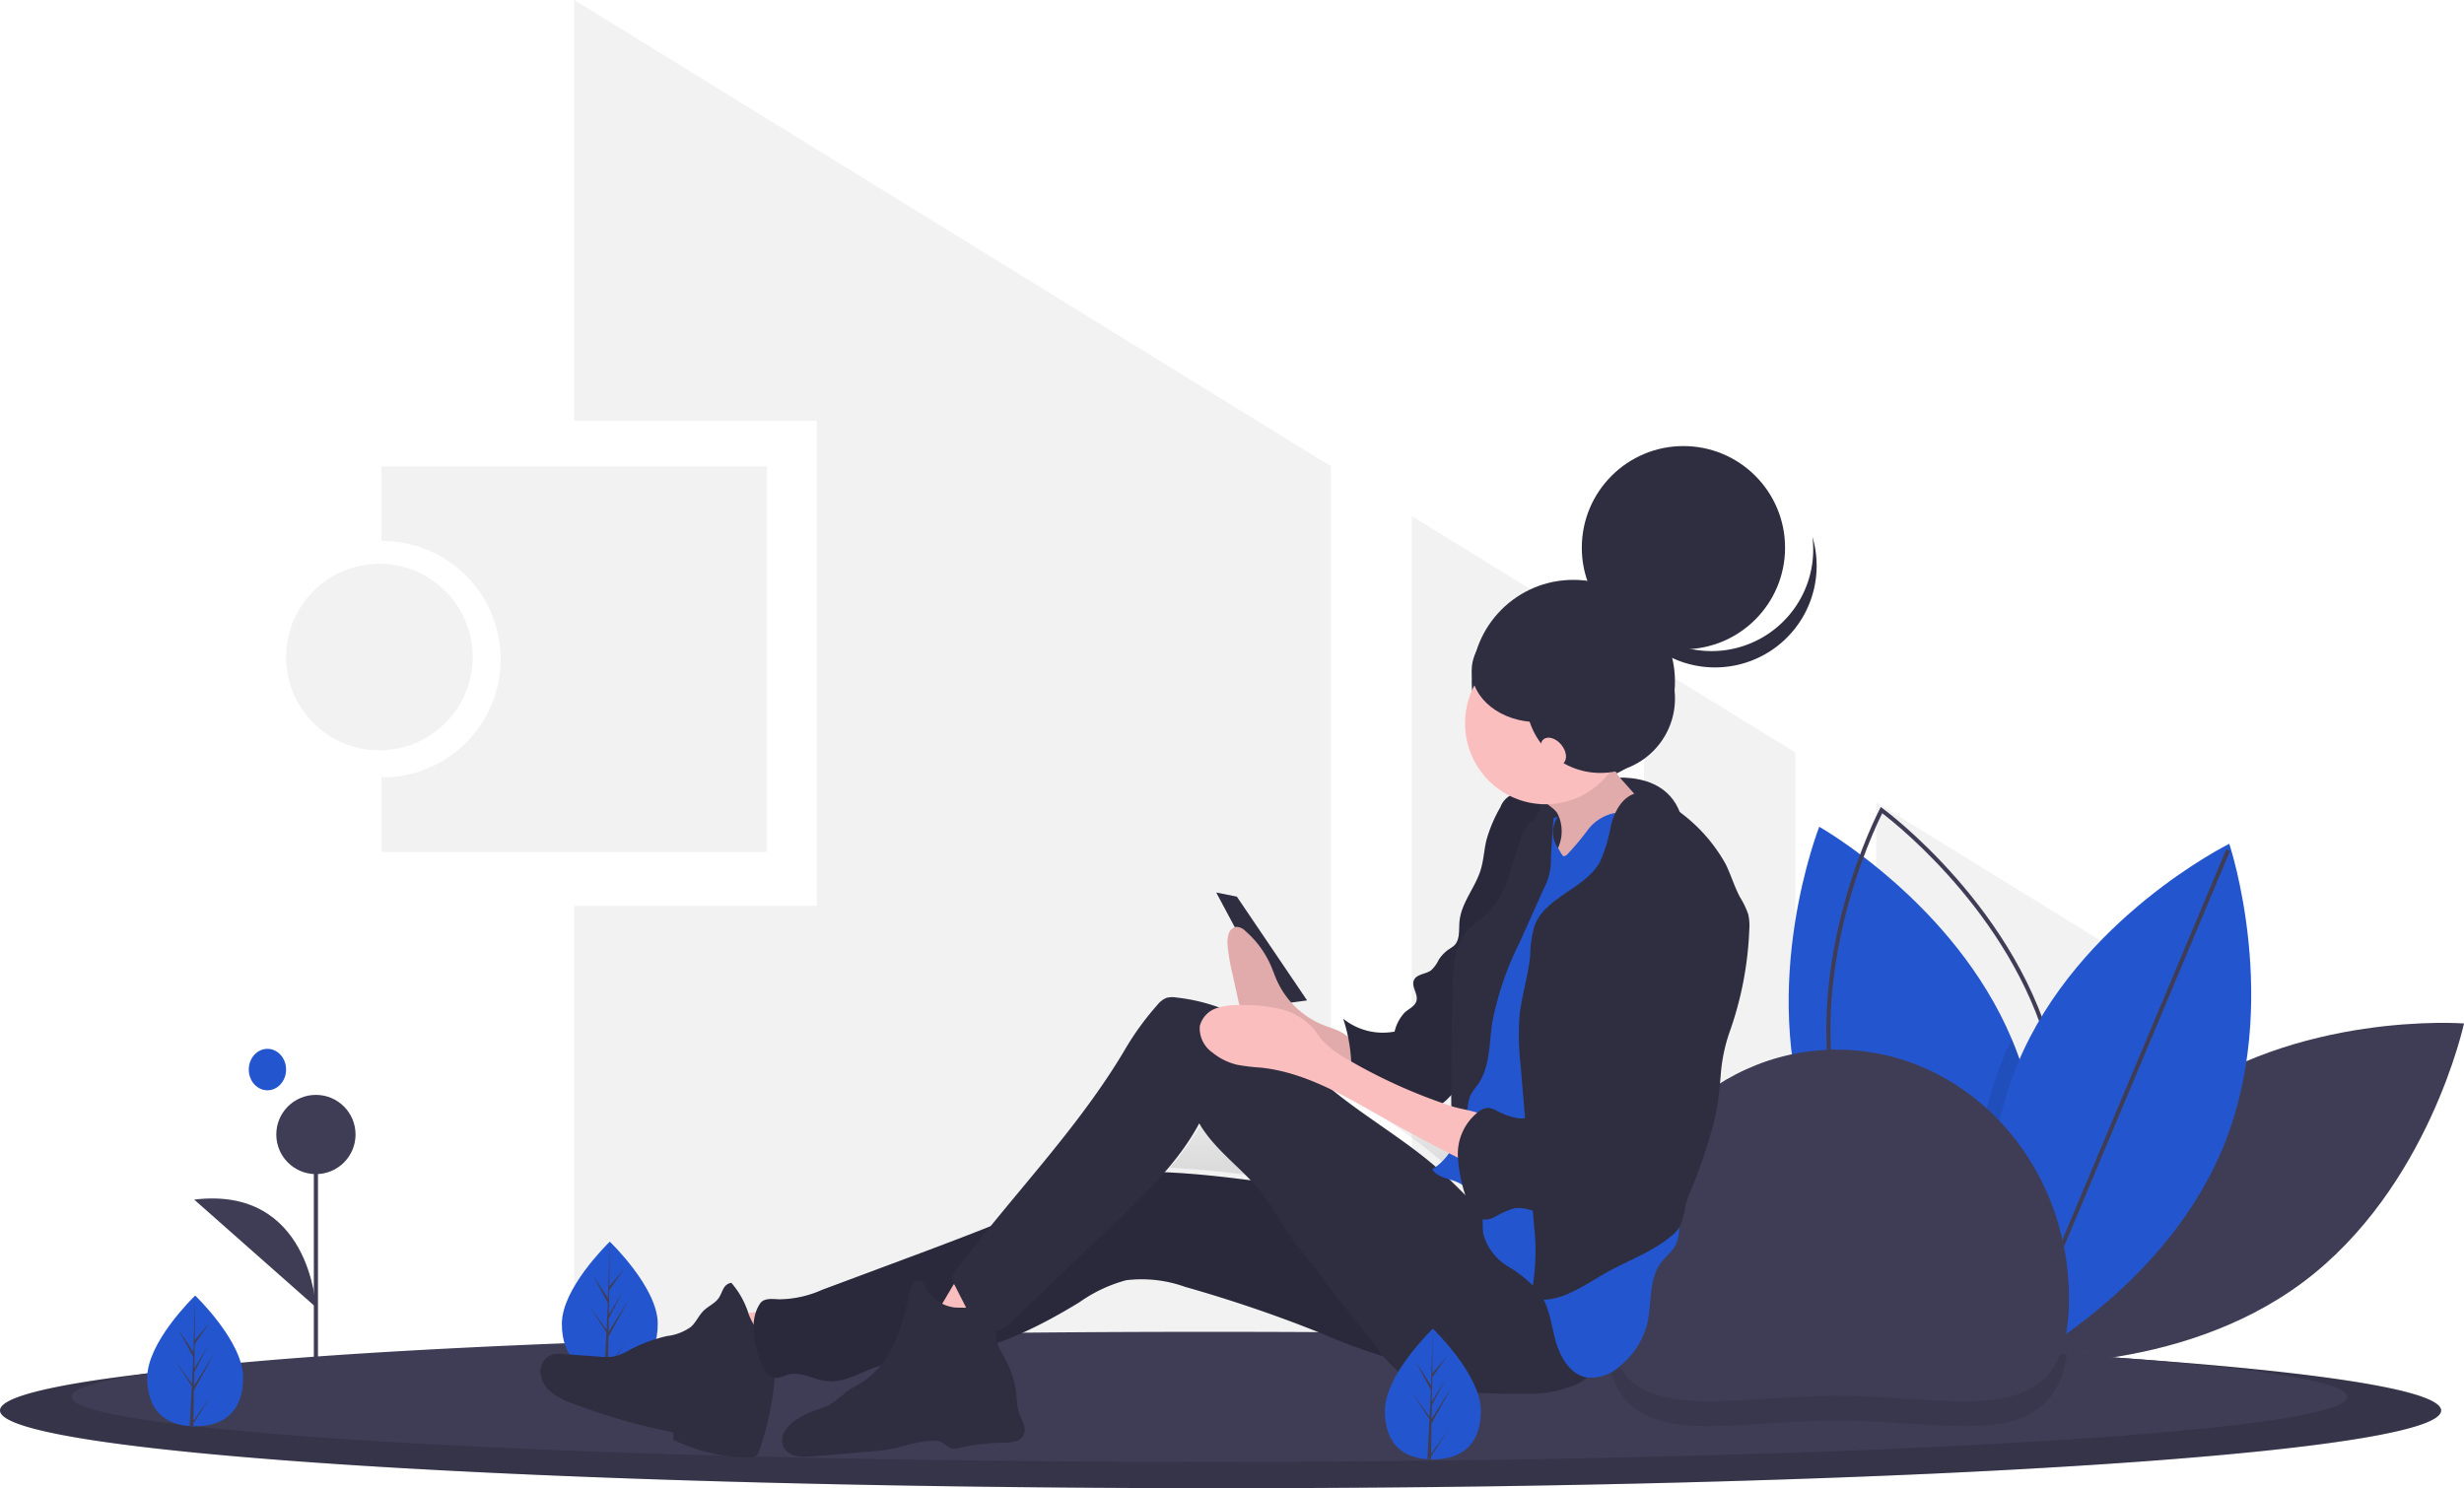 <svg id="undraw_mobile_user_7oqo" xmlns="http://www.w3.org/2000/svg" xmlns:xlink="http://www.w3.org/1999/xlink" width="291.183" height="175.906" viewBox="0 0 291.183 175.906">
  <defs>
    <linearGradient id="linear-gradient" x1="0.5" y1="1" x2="0.5" gradientUnits="objectBoundingBox">
      <stop offset="0" stop-color="gray" stop-opacity="0.251"/>
      <stop offset="0.535" stop-color="gray" stop-opacity="0.122"/>
      <stop offset="1" stop-color="gray" stop-opacity="0.102"/>
    </linearGradient>
  </defs>
  <path id="Path_61" data-name="Path 61" d="M189.734,316v8.82a13.965,13.965,0,1,1,0,27.929v8.82H235.3V316Z" transform="translate(-144.655 -260.876)" fill="#f2f2f2"/>
  <circle id="Ellipse_65" data-name="Ellipse 65" cx="11.025" cy="11.025" r="11.025" transform="translate(33.809 66.638)" fill="#f2f2f2"/>
  <path id="Path_62" data-name="Path 62" d="M810.885,329.079,793,318.055V403.3h17.885Z" transform="translate(-598.72 -240.133)" fill="#f2f2f2"/>
  <path id="Path_63" data-name="Path 63" d="M681,351.178h17.885V260.044L681,249.02Z" transform="translate(-514.159 -188.012)" fill="#f2f2f2"/>
  <path id="Path_64" data-name="Path 64" d="M366.423,55.119,277,0V49.734h28.664v57.329H277v56.1h89.423Z" transform="translate(-209.137)" fill="#f2f2f2"/>
  <path id="Path_65" data-name="Path 65" d="M905,387.09v68.331h9.31l25.234-47.039Z" transform="translate(-683.281 -292.255)" fill="#f2f2f2"/>
  <path id="Path_66" data-name="Path 66" d="M993.914,594.126c-14.842,11.094-19.026,30.585-19.026,30.585s19.878,1.5,34.72-9.59,19.026-30.585,19.026-30.585S1008.755,583.032,993.914,594.126Z" transform="translate(-737.451 -463.571)" fill="#3f3d56"/>
  <path id="Path_67" data-name="Path 67" d="M894.584,553.095s-.218-.122-.612-.364c-.314-.193-.746-.463-1.267-.807-4.664-3.073-16.746-12.112-21.7-26.059-6.2-17.462,1.121-36,1.121-36s15.97,8.978,22.754,25.1c.3.694.569,1.4.827,2.126,5.4,15.193.553,31.2-.8,35.107C894.707,552.782,894.584,553.095,894.584,553.095Z" transform="translate(-657.136 -392.143)" fill="#2356ce"/>
  <path id="Path_68" data-name="Path 68" d="M908.361,546.478l-.227-.165c-.162-.117-16.27-11.951-20.409-29.889s5.155-35.633,5.249-35.809l.132-.248.227.165c.162.117,16.27,11.951,20.409,29.889h0c4.139,17.937-5.155,35.633-5.249,35.809ZM893.276,481.1c-1.117,2.229-8.9,18.626-5.074,35.213s18.009,27.916,19.99,29.43c1.117-2.229,8.9-18.626,5.074-35.213h0C909.438,493.944,895.257,482.615,893.276,481.1Z" transform="translate(-670.841 -384.975)" fill="#3f3d56"/>
  <path id="Path_69" data-name="Path 69" d="M962.639,629.563c-.362.211-.678.388-.938.533-.572.313-.889.47-.889.47s-.15-.451-.378-1.277c-1.256-4.519-4.854-20.268,1.167-34.734q.475-1.137,1.007-2.224c.3.695.569,1.4.827,2.126C968.829,609.649,963.987,625.66,962.639,629.563Z" transform="translate(-724.865 -469.507)" opacity="0.1"/>
  <path id="Path_70" data-name="Path 70" d="M992.834,534.1c-7.118,17.108-24.988,25.943-24.988,25.943s-6.331-18.9.787-36.012,24.988-25.943,24.988-25.943S999.952,516.995,992.834,534.1Z" transform="translate(-730.176 -398.357)" fill="#2356ce"/>
  <rect id="Rectangle_8" data-name="Rectangle 8" width="65.83" height="0.49" transform="translate(237.617 161.099) rotate(-67.243)" fill="#3f3d56"/>
  <path id="Path_71" data-name="Path 71" d="M294.214,743.172c0,2.294-13.2,4.393-35.017,6-3.967.292-8.22.568-12.728.827q-5.847.336-12.252.631-6.208.282-12.89.524c-14.071.512-29.625.879-46.149,1.063q-6.014.066-12.192.1-6.431.036-13.011.036c-79.662,0-144.24-4.113-144.24-9.189s64.578-9.189,144.24-9.189c34.295,0,65.792.764,90.546,2.035l2.706.14a.028.028,0,0,0,.017,0C274.425,737.848,294.214,740.362,294.214,743.172Z" transform="translate(-5.734 -576.456)" fill="#3f3d56"/>
  <path id="Path_72" data-name="Path 72" d="M294.214,743.172c0,2.294-13.2,4.393-35.017,6-3.967.292-8.22.568-12.728.827q-5.847.336-12.252.631-6.208.282-12.89.524c-14.071.512-29.625.879-46.149,1.063q-6.014.066-12.192.1-6.431.036-13.011.036c-79.662,0-144.24-4.113-144.24-9.189s64.578-9.189,144.24-9.189c34.295,0,65.792.764,90.546,2.035l2.706.14a.028.028,0,0,0,.017,0C274.425,737.848,294.214,740.362,294.214,743.172Z" transform="translate(-5.734 -576.456)" opacity="0.15"/>
  <path id="Path_73" data-name="Path 73" d="M309.176,741.213c0,1.918-12.3,3.672-32.645,5.02-3.7.243-7.663.473-11.865.691q-5.45.279-11.422.527-5.788.239-12.017.438c-13.119.429-27.621.735-43.026.889q-5.6.055-11.365.086-6,.033-12.13.032c-74.267,0-134.472-3.44-134.472-7.683s60.2-7.683,134.472-7.683c16.422,0,32.155.169,46.7.478h.037c13.759.292,26.457.708,37.673,1.225l2.523.115a.023.023,0,0,0,.017,0c5.138.25,9.944.519,14.374.808l.147.01C296.733,737.521,309.176,739.282,309.176,741.213Z" transform="translate(-31.782 -576.114)" fill="#3f3d56"/>
  <path id="Path_74" data-name="Path 74" d="M834.481,737.634c-1.82,11.836-13.3,7.869-27.187,7.869-14.673,0-26.653,4.427-27.4-10.023,13.759.292,26.457.708,37.673,1.225l2.523.115a.023.023,0,0,0,.017,0C825.245,737.075,830.052,737.344,834.481,737.634Z" transform="translate(-590.23 -577.586)" opacity="0.1"/>
  <path id="Path_75" data-name="Path 75" d="M288.091,699.7c0,4.267-2.536,5.757-5.666,5.757l-.217,0c-.145,0-.289-.01-.431-.02-2.824-.2-5.018-1.766-5.018-5.734,0-4.106,5.247-9.287,5.642-9.672h0l.023-.022S288.091,695.43,288.091,699.7Z" transform="translate(-210.361 -543.25)" fill="#2356ce"/>
  <path id="Path_76" data-name="Path 76" d="M292.025,704.8l2.072-2.9-2.077,3.213-.005.332c-.145,0-.289-.01-.431-.02l.223-4.269,0-.033,0-.006.021-.4-2.083-3.221,2.089,2.919.005.086.168-3.225-1.783-3.328,1.8,2.763.176-6.687v0l-.029,5.273,1.775-2.09-1.782,2.545-.047,2.888,1.658-2.771-1.664,3.2-.026,1.605,2.405-3.858-2.415,4.418Z" transform="translate(-220.166 -543.25)" fill="#3f3d56"/>
  <path id="Path_77" data-name="Path 77" d="M779.734,626.793c0-16.237,12.285-29.4,27.439-29.4s27.439,13.162,27.439,29.4-12.285,11.515-27.439,11.515S779.734,643.029,779.734,626.793Z" transform="translate(-590.109 -473.33)" fill="#3f3d56"/>
  <rect id="Rectangle_9" data-name="Rectangle 9" width="0.49" height="33.118" transform="translate(37.088 134.093)" fill="#3f3d56"/>
  <circle id="Ellipse_66" data-name="Ellipse 66" cx="4.683" cy="4.683" r="4.683" transform="translate(32.65 129.409)" fill="#3f3d56"/>
  <path id="Path_78" data-name="Path 78" d="M113.788,682.037s-.669-14.39-14.385-12.717" transform="translate(-76.455 -527.533)" fill="#3f3d56"/>
  <path id="Path_79" data-name="Path 79" d="M605.418,625.615c.122.432.259.862.4,1.288-.654-.643-1.3-1.3-1.95-1.942.262.082.524.163.771.26A4.675,4.675,0,0,1,605.418,625.615Zm-3.168-2.147c-3.855-3.352-8.322-5.947-12.272-9.2,2.157,1.061,4.256,2.3,6.337,3.484q3.7,2.11,7.5,4.056A6.113,6.113,0,0,1,602.249,623.467Zm1.649-8.44.185-.189c0,.476.005.922.011,1.326q-.518-.172-1.033-.353A9.138,9.138,0,0,0,603.9,615.027ZM569.941,624.1a31.708,31.708,0,0,0,4.114-5.868c1.53,2.674,4.017,4.6,6.133,6.841C576.779,624.625,573.365,624.253,569.941,624.1Z" transform="translate(-431.714 -486.073)" fill="url(#linear-gradient)"/>
  <path id="Path_80" data-name="Path 80" d="M88.091,725.7c0,4.267-2.536,5.757-5.666,5.757l-.217,0c-.145,0-.289-.01-.431-.02-2.824-.2-5.018-1.766-5.018-5.734,0-4.106,5.247-9.287,5.642-9.672h0l.023-.022S88.091,721.43,88.091,725.7Z" transform="translate(-59.359 -562.88)" fill="#2356ce"/>
  <path id="Path_81" data-name="Path 81" d="M92.025,730.8l2.072-2.9-2.077,3.213-.005.332c-.145,0-.289-.01-.431-.02l.223-4.269,0-.033,0-.006.021-.4L89.748,723.5l2.089,2.919.005.086.168-3.225-1.783-3.328,1.8,2.763.176-6.687v0L92.18,721.3l1.775-2.091-1.782,2.545-.047,2.888,1.658-2.772-1.664,3.2-.026,1.606,2.405-3.858-2.415,4.418Z" transform="translate(-69.165 -562.88)" fill="#3f3d56"/>
  <ellipse id="Ellipse_67" data-name="Ellipse 67" cx="2.205" cy="2.45" rx="2.205" ry="2.45" transform="translate(29.399 123.967)" fill="#2356ce"/>
  <path id="Path_82" data-name="Path 82" d="M739.427,466.354s8.888-1.968,9.868,5.872-4.72,9.32-4.72,9.32l-3.61.97L727,478.841l1.96-5.635Z" transform="translate(-550.294 -374.229)" fill="#2f2e41"/>
  <circle id="Ellipse_68" data-name="Ellipse 68" cx="12.01" cy="12.01" r="12.01" transform="translate(173.919 68.537)" fill="#2f2e41"/>
  <path id="Path_83" data-name="Path 83" d="M586.65,430.572l2.44.491,8.3,12.269-3.66.491Z" transform="translate(-442.924 -325.085)" fill="#2f2e41"/>
  <path id="Path_84" data-name="Path 84" d="M351.456,724.112a47.938,47.938,0,0,0,2.425,6.332,59.1,59.1,0,0,0,8.1-2.307,22.865,22.865,0,0,0-1.682-2.287,8.086,8.086,0,0,0-2.286-1.759,6.321,6.321,0,0,0-2.783-.041Q353.343,724.147,351.456,724.112Z" transform="translate(-266.756 -568.848)" fill="#fbbebe"/>
  <path id="Path_85" data-name="Path 85" d="M293.843,716.8c-1.375-.43-2.211-1.815-2.771-3.149a10.212,10.212,0,0,0-2.072-3.77,1.239,1.239,0,0,0-.935.706c-.2.356-.321.757-.553,1.093-.443.64-1.22.949-1.777,1.491-.583.568-.9,1.373-1.506,1.919a6.04,6.04,0,0,1-2.826,1.084,18.122,18.122,0,0,0-4.422,1.639,7.43,7.43,0,0,1-1.638.734,6.155,6.155,0,0,1-1.916.064l-4.4-.313a3.437,3.437,0,0,0-1.174.051,2.136,2.136,0,0,0-1.4,2.205,3.437,3.437,0,0,0,1.392,2.367,9.267,9.267,0,0,0,2.505,1.269,74.252,74.252,0,0,0,11.8,3.37l0,.871a20.373,20.373,0,0,0,8.98,2.091,1.4,1.4,0,0,0,.672-.117,1.444,1.444,0,0,0,.566-.862,34.906,34.906,0,0,0,1.835-9.564,7.26,7.26,0,0,0-.189-2.464c-.24-.792.585-.459-.178-.769" transform="translate(-202.576 -558.261)" fill="#2f2e41"/>
  <path id="Path_86" data-name="Path 86" d="M455.817,659.742c-13.043.781-25.935-3.037-39-3.445a19.357,19.357,0,0,0-4.85.309,24.094,24.094,0,0,0-4.8,1.861c-7,3.259-14.251,5.958-21.489,8.654l-8.314,3.1a12.8,12.8,0,0,1-5.151,1.139c-.793-.048-1.766-.168-2.212.492-1.353,2-.713,4.948.18,7.2.29.73.781,1.518,1.558,1.6a4.541,4.541,0,0,0,1.588-.4c1.513-.405,3.022.613,4.579.778,1.924.2,3.711-.891,5.527-1.563,3.012-1.113,6.306-1.078,9.471-1.606,5.309-.884,10.229-3.349,14.828-6.157a17.354,17.354,0,0,1,5.535-2.606,15.2,15.2,0,0,1,6.958.788,160.688,160.688,0,0,1,15.951,5.432,73.642,73.642,0,0,0,8.334,3.039,30.134,30.134,0,0,0,18.678-1.089c2.088-.825,4.356-2.284,4.476-4.536.068-1.284-.928-2.416-1.593-3.514-.427-.7-.854-1.409-1.319-2.089C462.509,663.835,459.779,659.5,455.817,659.742Z" transform="translate(-280.173 -517.785)" fill="#2f2e41"/>
  <path id="Path_87" data-name="Path 87" d="M455.817,659.742c-13.043.781-25.935-3.037-39-3.445a19.357,19.357,0,0,0-4.85.309,24.094,24.094,0,0,0-4.8,1.861c-7,3.259-14.251,5.958-21.489,8.654l-8.314,3.1a12.8,12.8,0,0,1-5.151,1.139c-.793-.048-1.766-.168-2.212.492-1.353,2-.713,4.948.18,7.2.29.73.781,1.518,1.558,1.6a4.541,4.541,0,0,0,1.588-.4c1.513-.405,3.022.613,4.579.778,1.924.2,3.711-.891,5.527-1.563,3.012-1.113,6.306-1.078,9.471-1.606,5.309-.884,10.229-3.349,14.828-6.157a17.354,17.354,0,0,1,5.535-2.606,15.2,15.2,0,0,1,6.958.788,160.688,160.688,0,0,1,15.951,5.432,73.642,73.642,0,0,0,8.334,3.039,30.134,30.134,0,0,0,18.678-1.089c2.088-.825,4.356-2.284,4.476-4.536.068-1.284-.928-2.416-1.593-3.514-.427-.7-.854-1.409-1.319-2.089C462.509,663.835,459.779,659.5,455.817,659.742Z" transform="translate(-280.173 -517.785)" opacity="0.1"/>
  <path id="Path_88" data-name="Path 88" d="M453.673,710.631q3.063,1.045,6.179,1.922c1.163-1.909,3.338-3.238,3.834-5.421a.477.477,0,0,0,0-.292.492.492,0,0,0-.234-.209,11.506,11.506,0,0,0-4.838-1.418c-1.341-.085-1.953,1.315-2.56,2.3C455.808,707.91,454.22,710.818,453.673,710.631Z" transform="translate(-343.931 -554.732)" fill="#fbbebe"/>
  <path id="Path_89" data-name="Path 89" d="M403.2,712.045a4.45,4.45,0,0,1-3-1.974c-.288-.5-.6-1.18-1.171-1.142-.534.035-.78.673-.9,1.2a34.059,34.059,0,0,1-1.684,5.8,10.861,10.861,0,0,1-3.61,4.741c-.757.526-1.6.919-2.34,1.47a15.667,15.667,0,0,1-1.978,1.5A11.147,11.147,0,0,1,387,724.2a10.273,10.273,0,0,0-2.172,1.057,4.37,4.37,0,0,0-1.479,1.413,2.073,2.073,0,0,0-.122,1.978,2.14,2.14,0,0,0,1.448.991,6.2,6.2,0,0,0,1.8.045c2.378-.175,4.754-.387,7.129-.6a20.447,20.447,0,0,0,2.988-.416c.52-.125,1.03-.292,1.548-.425a12.77,12.77,0,0,1,2.716-.4,2.277,2.277,0,0,1,.792.072c.55.18.941.727,1.509.838a2.4,2.4,0,0,0,1.074-.144,25.019,25.019,0,0,1,5.281-.551c.78-.042,1.694-.19,2.052-.889.446-.871-.294-1.845-.589-2.779a8.5,8.5,0,0,1-.245-1.822,11.158,11.158,0,0,0-1.31-4.333c-.605-1.112-1.432-2.341-1.007-3.534a3.191,3.191,0,0,0,.4-1.211C408.689,711.615,404.293,712.274,403.2,712.045Z" transform="translate(-290.596 -557.539)" fill="#2f2e41"/>
  <path id="Path_90" data-name="Path 90" d="M608.845,549.613a10.208,10.208,0,0,1-5.2-5.162c-.218-.5-.4-1.012-.607-1.512a11.489,11.489,0,0,0-3.106-4.313,1.5,1.5,0,0,0-1.153-.488,1.241,1.241,0,0,0-.848.908,3.7,3.7,0,0,0-.086,1.394,24.961,24.961,0,0,0,.565,3.26l.632,2.88a5.517,5.517,0,0,0,.393,1.286,4.528,4.528,0,0,0,1.061,1.269q.866.8,1.76,1.553a4.919,4.919,0,0,0,3.052,1.357,16.745,16.745,0,0,1,7.41,2.863c-.024-.019-.009-1.932-.047-2.151a2.828,2.828,0,0,0-.555-1.546C611.274,550.331,609.878,550.072,608.845,549.613Z" transform="translate(-452.761 -428.582)" fill="#fbbebe"/>
  <path id="Path_91" data-name="Path 91" d="M608.845,549.613a10.208,10.208,0,0,1-5.2-5.162c-.218-.5-.4-1.012-.607-1.512a11.489,11.489,0,0,0-3.106-4.313,1.5,1.5,0,0,0-1.153-.488,1.241,1.241,0,0,0-.848.908,3.7,3.7,0,0,0-.086,1.394,24.961,24.961,0,0,0,.565,3.26l.632,2.88a5.517,5.517,0,0,0,.393,1.286,4.528,4.528,0,0,0,1.061,1.269q.866.8,1.76,1.553a4.919,4.919,0,0,0,3.052,1.357,16.745,16.745,0,0,1,7.41,2.863c-.024-.019-.009-1.932-.047-2.151a2.828,2.828,0,0,0-.555-1.546C611.274,550.331,609.878,550.072,608.845,549.613Z" transform="translate(-452.761 -428.582)" opacity="0.1"/>
  <ellipse id="Ellipse_69" data-name="Ellipse 69" cx="3.172" cy="3.19" rx="3.172" ry="3.19" transform="translate(179.476 92.605)" fill="#2f2e41"/>
  <path id="Path_92" data-name="Path 92" d="M675.6,473.939a2.59,2.59,0,0,0-3.366,1.529,16.91,16.91,0,0,0-1.651,3.886c-.283,1.164-.33,2.382-.681,3.527-.651,2.125-2.317,3.918-2.508,6.134-.085.991.081,2.152-.643,2.831a4.25,4.25,0,0,1-.57.4,4.312,4.312,0,0,0-1.249,1.284,4.138,4.138,0,0,1-.887,1.226c-.645.478-1.716.429-2.034,1.169-.327.76.5,1.606.31,2.411-.156.656-.888.956-1.391,1.4A4.931,4.931,0,0,0,659.726,502a7.481,7.481,0,0,1-6.071-1.514,19.133,19.133,0,0,1,.943,6.944,2.868,2.868,0,0,1-.557,2.154,37.8,37.8,0,0,1,7.453,1.3,5.133,5.133,0,0,0,3.251-.006,5.3,5.3,0,0,0,1.489-1.184c1.341-1.36,2.747-2.843,3.075-4.729a25.433,25.433,0,0,0,.054-3.213,18.209,18.209,0,0,1,.814-3.894,45.945,45.945,0,0,0,1.425-8.018c.146-1.672,1.59-3.018,2.35-4.512,1.435-2.821,2.9-5.759,3.01-8.925C677,475.335,676.65,474.055,675.6,473.939Z" transform="translate(-494.919 -380.071)" fill="#2f2e41"/>
  <path id="Path_93" data-name="Path 93" d="M675.6,473.939a2.59,2.59,0,0,0-3.366,1.529,16.91,16.91,0,0,0-1.651,3.886c-.283,1.164-.33,2.382-.681,3.527-.651,2.125-2.317,3.918-2.508,6.134-.085.991.081,2.152-.643,2.831a4.25,4.25,0,0,1-.57.4,4.312,4.312,0,0,0-1.249,1.284,4.138,4.138,0,0,1-.887,1.226c-.645.478-1.716.429-2.034,1.169-.327.76.5,1.606.31,2.411-.156.656-.888.956-1.391,1.4A4.931,4.931,0,0,0,659.726,502a7.481,7.481,0,0,1-6.071-1.514,19.133,19.133,0,0,1,.943,6.944,2.868,2.868,0,0,1-.557,2.154,37.8,37.8,0,0,1,7.453,1.3,5.133,5.133,0,0,0,3.251-.006,5.3,5.3,0,0,0,1.489-1.184c1.341-1.36,2.747-2.843,3.075-4.729a25.433,25.433,0,0,0,.054-3.213,18.209,18.209,0,0,1,.814-3.894,45.945,45.945,0,0,0,1.425-8.018c.146-1.672,1.59-3.018,2.35-4.512,1.435-2.821,2.9-5.759,3.01-8.925C677,475.335,676.65,474.055,675.6,473.939Z" transform="translate(-494.919 -380.071)" opacity="0.1"/>
  <path id="Path_94" data-name="Path 94" d="M530.216,598.909c-2.717-1.292-4.7-3.7-6.9-5.765-4.193-3.937-9.321-6.725-13.73-10.416-2.922-2.447-5.536-5.3-8.747-7.345a21.774,21.774,0,0,0-9.368-3.283,2.637,2.637,0,0,0-1.147.057,2.717,2.717,0,0,0-1.066.843,33.367,33.367,0,0,0-3.776,5.193c-5.588,9.486-13.526,17.463-20.1,26.285a1.18,1.18,0,0,0-.079,1.593l1.338,2.621c.749,1.467,1.948,3.175,3.562,2.884a3.892,3.892,0,0,0,1.868-1.195l6.005-5.741,6.3-6.019c3.689-3.526,7.441-7.135,9.846-11.646,1.88,3.26,5.214,5.393,7.5,8.378.87,1.135,1.581,2.383,2.358,3.585,1.245,1.926,2.662,3.734,4.076,5.539l7.222,9.219a14.063,14.063,0,0,0,3.344,3.392,12.836,12.836,0,0,0,5.8,1.549,76.825,76.825,0,0,0,8.161.3,14.147,14.147,0,0,0,6.081-1.094,5.536,5.536,0,0,0,3.3-4.9,7.228,7.228,0,0,0-1.041-3.055C538.44,605.149,535.069,601.217,530.216,598.909Z" transform="translate(-352.503 -454.205)" fill="#2f2e41"/>
  <ellipse id="Ellipse_70" data-name="Ellipse 70" cx="2.44" cy="2.454" rx="2.44" ry="2.454" transform="translate(182.16 95.55)" fill="#2f2e41"/>
  <path id="Path_95" data-name="Path 95" d="M746.719,459.846a4.652,4.652,0,0,1,.268,3.521,13.774,13.774,0,0,1-1.571,3.252,16.152,16.152,0,0,1-2.04,2.911c3.767.18,7.418-1.3,10.742-3.087,2.674-1.44,5.343-3.218,6.77-5.91a3.109,3.109,0,0,1-2.493-.461,9.276,9.276,0,0,1-1.91-1.779l-1.891-2.127a8.486,8.486,0,0,1-1.163-1.527,4.291,4.291,0,0,1-.5-2.468,14.105,14.105,0,0,1-2.5,2.076c-1.351.879-2.839,1.517-4.193,2.391-.48.31-1.547.808-1.273,1.436C745.231,458.685,746.338,459.174,746.719,459.846Z" transform="translate(-562.658 -363.686)" fill="#fbbebe"/>
  <path id="Path_96" data-name="Path 96" d="M746.719,459.846a4.652,4.652,0,0,1,.268,3.521,13.774,13.774,0,0,1-1.571,3.252,16.152,16.152,0,0,1-2.04,2.911c3.767.18,7.418-1.3,10.742-3.087,2.674-1.44,5.343-3.218,6.77-5.91a3.109,3.109,0,0,1-2.493-.461,9.276,9.276,0,0,1-1.91-1.779l-1.891-2.127a8.486,8.486,0,0,1-1.163-1.527,4.291,4.291,0,0,1-.5-2.468,14.105,14.105,0,0,1-2.5,2.076c-1.351.879-2.839,1.517-4.193,2.391-.48.31-1.547.808-1.273,1.436C745.231,458.685,746.338,459.174,746.719,459.846Z" transform="translate(-562.658 -363.686)" opacity="0.1"/>
  <path id="Path_97" data-name="Path 97" d="M711.424,483.659a3.173,3.173,0,0,0,0,3.681c.107.135.5.973.676.98a.64.64,0,0,0,.43-.217,29.77,29.77,0,0,0,2.389-2.847,5.284,5.284,0,0,1,3.039-2c1.474-.23,2.9.552,4.188,1.305a4,4,0,0,1,1.43,1.168,3.825,3.825,0,0,1,.47,1.6,75.273,75.273,0,0,1,.425,10.146,39.286,39.286,0,0,1-.48,7.319c-.239,1.243-.6,2.462-.769,3.716a24.939,24.939,0,0,0-.152,3.334l0,4.662a12,12,0,0,0,.181,2.557,31.077,31.077,0,0,0,1.028,2.958,19.521,19.521,0,0,1,.681,3.5l.638,4.828c.2,1.52.349,3.184-.57,4.407-.416.553-.962,1-1.383,1.545-1.578,2.055-1.072,4.988-1.73,7.5a9.4,9.4,0,0,1-3.061,4.692,5.076,5.076,0,0,1-4.036,1.443c-1.96-.364-3.138-2.408-3.672-4.339s-.729-4.033-1.887-5.664a14.846,14.846,0,0,0-3.735-3.121,6.438,6.438,0,0,1-2.907-3.787c-.126-.7-.047-1.428-.122-2.139a5.061,5.061,0,0,0-3.123-4.1c-1-.39-2.243-.53-2.808-1.45a6.8,6.8,0,0,0,2.938-3.943,20.317,20.317,0,0,0,.715-4.979l.335-5.61c.15-2.507.218-4.992,1.322-7.245.494-1.007,1.108-1.95,1.621-2.947a33.152,33.152,0,0,0,1.737-4.324c.8-2.3,1.6-4.6,2.314-6.925a13.8,13.8,0,0,1,1.273-3.227C709.42,485.142,710.289,483.872,711.424,483.659Z" transform="translate(-527.312 -387.127)" fill="#2356ce"/>
  <path id="Path_98" data-name="Path 98" d="M705.9,517.2l1.484.054.316-2.243a4.7,4.7,0,0,1,.314-1.308,8.079,8.079,0,0,1,.853-1.25c1.461-2.064,1.355-4.8,1.717-7.312a36.469,36.469,0,0,1,3.261-9.555l2.881-6.423a6.962,6.962,0,0,0,.8-3.545c.026-.993.32-4.606.345-5.6.009-.367-.81-.163-.976-.491-.362-.713-.856,1.221-1.531,1.645a3.769,3.769,0,0,0-1.334,1.94c-.621,1.618-1,3.319-1.579,4.953a10.2,10.2,0,0,1-2.69,4.376c-.592.517-1.273.927-1.832,1.479-1.793,1.773-1.967,4.572-2.03,7.1C705.86,502.522,705.57,517.2,705.9,517.2Z" transform="translate(-534.246 -384.222)" fill="#2f2e41"/>
  <path id="Path_99" data-name="Path 99" d="M751.851,473.554c-1.442.567-2.232,2.13-2.638,3.633a18.182,18.182,0,0,1-1.345,4.451c-1.81,3.151-6.426,4.069-7.7,7.474a13.567,13.567,0,0,0-.512,3.522c-.232,2.44-1.034,4.8-1.271,7.235a31.576,31.576,0,0,0,.133,5.686l1.613,19.241a25.471,25.471,0,0,1-.483,8.461,8.112,8.112,0,0,0,4.847-.8c1.515-.691,2.9-1.639,4.357-2.444,2.508-1.384,5.274-2.364,7.47-4.207a4.344,4.344,0,0,0,1.006-1.112,9.349,9.349,0,0,0,.686-2.536,13.913,13.913,0,0,1,.723-1.993,59.346,59.346,0,0,0,2.1-5.932,32.784,32.784,0,0,0,.965-4.074c.176-1.1.271-2.2.366-3.311a19.814,19.814,0,0,1,1.024-5.086,40.741,40.741,0,0,0,2.356-12.187,6.16,6.16,0,0,0-.121-1.794,9.773,9.773,0,0,0-.976-2.035c-.67-1.263-1.073-2.653-1.706-3.935a19.3,19.3,0,0,0-6.6-6.936C754.843,473.971,753.323,472.975,751.851,473.554Z" transform="translate(-558.826 -379.701)" fill="#2f2e41"/>
  <path id="Path_100" data-name="Path 100" d="M601.871,582.353a11.542,11.542,0,0,1-3.073-2.335c-.4-.472-.735-1-1.144-1.467a7.541,7.541,0,0,0-3.865-2.2,18.957,18.957,0,0,0-4.479-.436,8.2,8.2,0,0,0-2.978.361,3,3,0,0,0-1.973,2.117,3.5,3.5,0,0,0,1.5,3.131,7.235,7.235,0,0,0,3,1.457,24.075,24.075,0,0,0,2.713.318c5.342.559,10.107,3.467,14.788,6.114q6.167,3.488,12.573,6.521a25.088,25.088,0,0,0,.211-3.859c-.022-.963-.069-2.432-.979-3-1.06-.659-2.806-.81-4-1.2a64.231,64.231,0,0,1-8.046-3.255Q603.956,583.567,601.871,582.353Z" transform="translate(-442.573 -457.112)" fill="#fbbebe"/>
  <ellipse id="Ellipse_71" data-name="Ellipse 71" cx="9.517" cy="9.57" rx="9.517" ry="9.57" transform="translate(173.131 75.92)" fill="#fbbebe"/>
  <path id="Path_101" data-name="Path 101" d="M732.446,514.62a15.341,15.341,0,0,0-1.847,3.444c-1.175,2.42-3.018,4.5-3.941,7.025-.974,2.667-.941,5.84-2.85,7.934a2.749,2.749,0,0,0-.828,1.2,5.942,5.942,0,0,1-.1.871c-.274.761-1.519.8-1.752,1.574-.068.227-.03.478-.114.7-.191.5-.853.578-1.3.878-.924.627-.737,2.084-1.4,2.987a2.507,2.507,0,0,1-2.378.833,8.557,8.557,0,0,1-2.468-.922,2.245,2.245,0,0,0-.888-.279,1.863,1.863,0,0,0-1.025.35,6.331,6.331,0,0,0-2.571,5.423,17.775,17.775,0,0,0,1.467,6.063,2.61,2.61,0,0,0,.485.9,2.123,2.123,0,0,0,2.372.174,10.753,10.753,0,0,1,2.31-1.033c1.473-.267,2.912.745,4.406.662a6.155,6.155,0,0,0,2.973-1.313,16.358,16.358,0,0,0,4-3.384c.654-.854,1.132-1.827,1.7-2.74a31.65,31.65,0,0,1,2.4-3.21l5.488-6.717a10.858,10.858,0,0,0,2.628-5.107,23.829,23.829,0,0,0,1.137-5.464,21.743,21.743,0,0,0-.4-4.58,15.942,15.942,0,0,0-1.182-4.359C737.59,514.055,734.688,512.006,732.446,514.62Z" transform="translate(-536.7 -409.917)" fill="#2f2e41"/>
  <circle id="Ellipse_72" data-name="Ellipse 72" cx="12.01" cy="12.01" r="12.01" transform="translate(186.93 52.723)" fill="#2f2e41"/>
  <path id="Path_102" data-name="Path 102" d="M802.886,361.207a12.011,12.011,0,0,1-18.547-6.306,12.011,12.011,0,1,0,23.429-4.925A12.006,12.006,0,0,1,802.886,361.207Z" transform="translate(-593.585 -286.528)" fill="#2f2e41"/>
  <circle id="Ellipse_73" data-name="Ellipse 73" cx="8.808" cy="8.808" r="8.808" transform="translate(180.325 73.742)" fill="#2f2e41"/>
  <ellipse id="Ellipse_74" data-name="Ellipse 74" cx="7.807" cy="6.105" rx="7.807" ry="6.105" transform="translate(173.919 73.141)" fill="#2f2e41"/>
  <ellipse id="Ellipse_75" data-name="Ellipse 75" cx="1.225" cy="1.837" rx="1.225" ry="1.837" transform="matrix(0.776, -0.631, 0.631, 0.776, 181.455, 88.158)" fill="#fbbebe"/>
  <path id="Path_103" data-name="Path 103" d="M685.091,741.7c0,4.267-2.536,5.757-5.666,5.757l-.217,0c-.145,0-.289-.01-.431-.02-2.824-.2-5.018-1.766-5.018-5.734,0-4.106,5.247-9.287,5.642-9.672h0l.023-.022S685.091,737.43,685.091,741.7Z" transform="translate(-510.098 -574.96)" fill="#2356ce"/>
  <path id="Path_104" data-name="Path 104" d="M689.025,746.8l2.072-2.9-2.077,3.213-.005.332c-.145,0-.289-.01-.431-.02l.223-4.269,0-.033,0-.006.021-.4-2.083-3.221,2.089,2.919.005.086.168-3.225-1.783-3.328,1.8,2.763.176-6.687v0l-.029,5.273,1.775-2.09-1.782,2.545-.047,2.888,1.658-2.771-1.664,3.2-.026,1.606,2.405-3.858-2.415,4.418Z" transform="translate(-519.904 -574.96)" fill="#3f3d56"/>
</svg>
